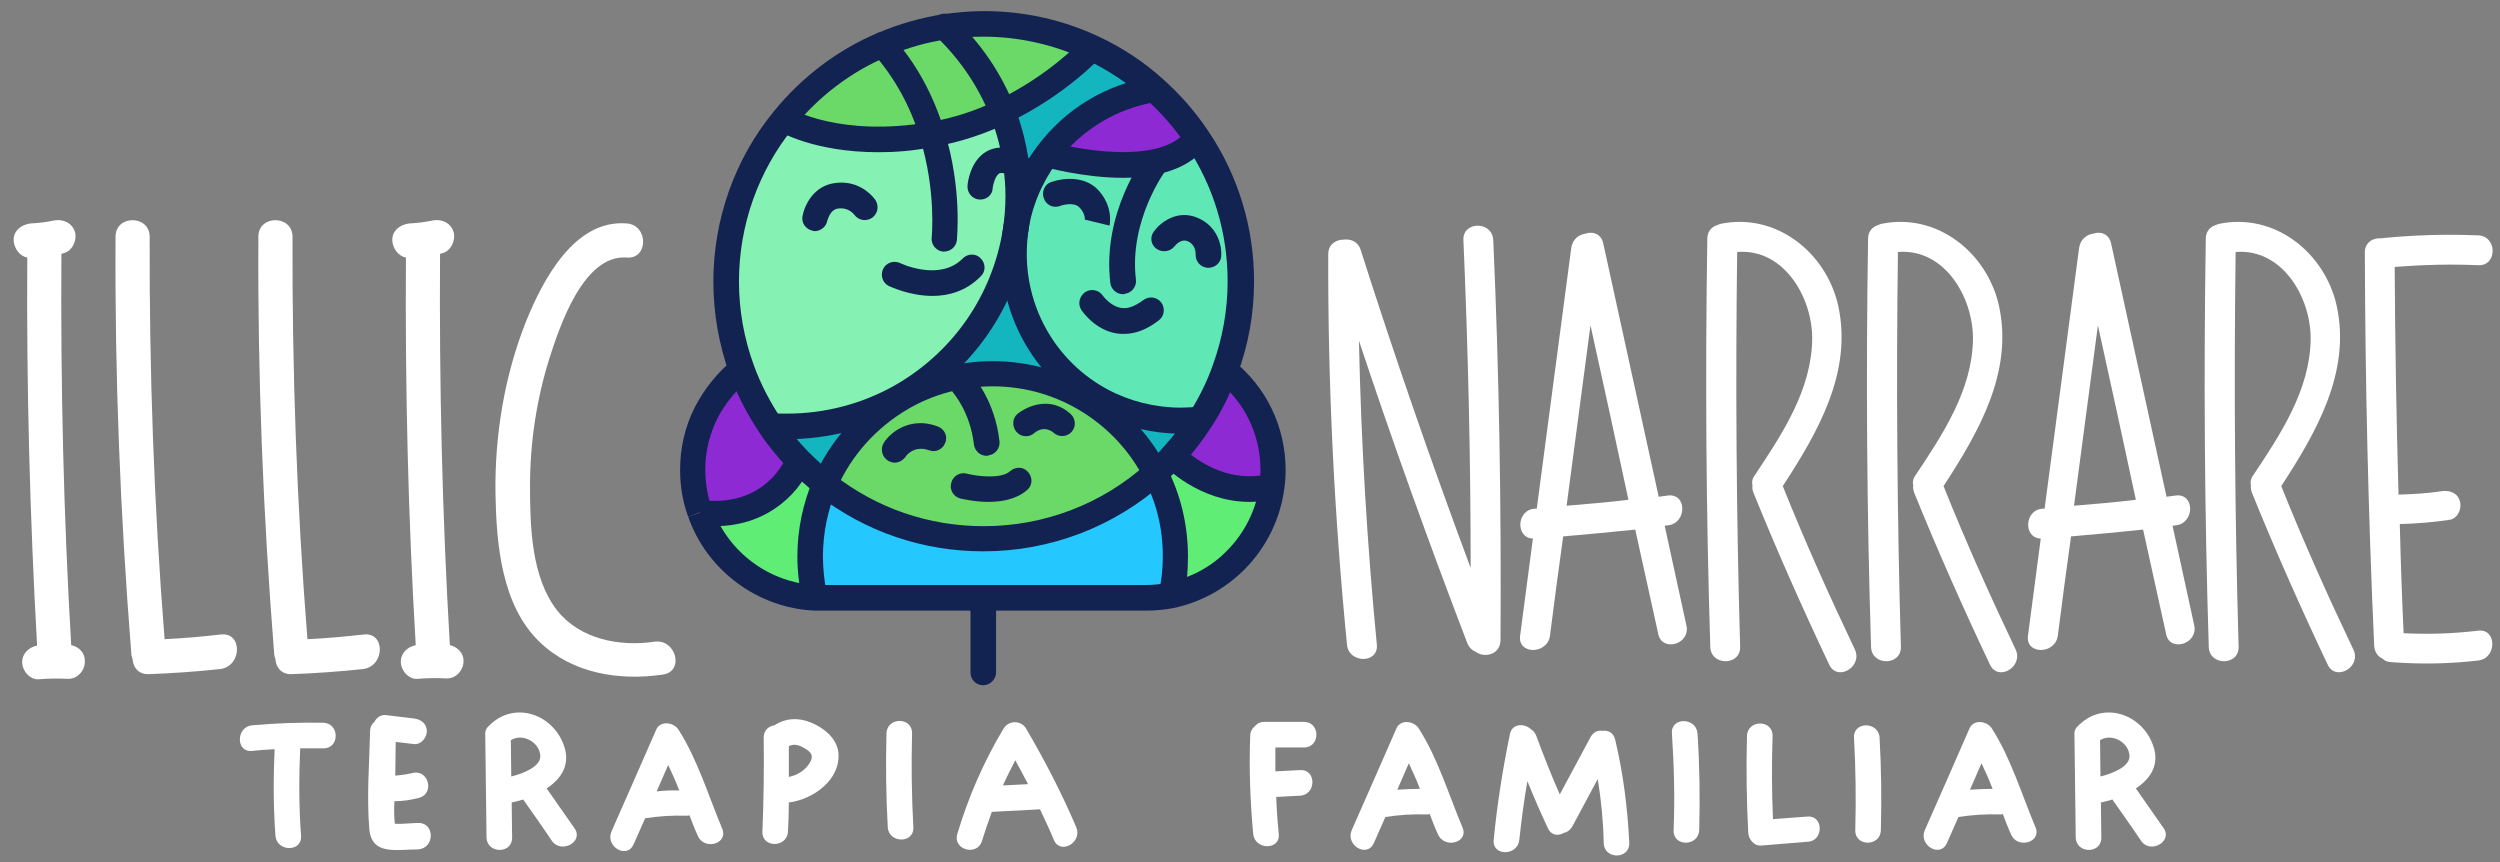 <?xml version="1.0" encoding="utf-8"?>
<!-- Generator: Adobe Illustrator 21.0.2, SVG Export Plug-In . SVG Version: 6.00 Build 0)  -->
<svg version="1.1" xmlns="http://www.w3.org/2000/svg" xmlns:xlink="http://www.w3.org/1999/xlink" x="0px" y="0px"
	 viewBox="0 0 586.3 202.2" style="enable-background:new 0 0 586.3 202.2;" xml:space="preserve">
<rect x="0" y="0" width="586.3" height="202.2" fill="#808080" stroke="none"/>
<style type="text/css">
	.st0{fill:none;stroke:#231F20;stroke-miterlimit:10;}
	.st1{fill:#FFFFFF;}
	.st2{fill:#8D2AD4;}
	.st3{fill:#5FED76;}
	.st4{fill:#5FE8B5;}
	.st5{fill:#13B6BE;}
	.st6{fill:#25C8FE;}
	.st7{fill:#6AD968;}
	.st8{fill:#85F1B2;}
	.st9{fill:#122251;}
</style>
<g id="Layer_4">
</g>
<g id="Layer_5">
	<g>
		<g>
			<g>
				<g>
					<path class="st0" d="M389.8,138.3"/>
				</g>
			</g>
			<g>
				<g>
					<g>
						<path class="st1" d="M350.2,56.3c-0.2-4.5-7.2-4.5-7,0c1.1,25.6,1.7,51.3,1.7,76.9c-9.2-24.7-17.8-49.5-25.8-74.6
							c-0.6-2-2.4-2.6-4-2.4c-1.8,0-3.6,1.1-3.6,3.4c-0.1,30.6,1.4,61.2,4.4,91.6c0.4,4.4,7.4,4.5,7,0c-2.3-23.7-3.7-47.5-4.2-71.3
							c7.9,23.8,16.4,47.4,25.4,70.9c0.4,1,1.1,1.7,1.9,2c2,1.6,5.8,0.8,5.9-2.6C352.1,119,351.6,87.7,350.2,56.3z"/>
						<path class="st1" d="M395.5,146.7c-1.7-7.8-3.4-15.6-5.1-23.4c0.3,0,0.5-0.1,0.8-0.1c4.4-0.5,4.5-7.5,0-7
							c-0.7,0.1-1.5,0.2-2.2,0.3c-4.3-19.8-8.7-39.6-13-59.4c-0.5-2.3-2.5-2.9-4.2-2.3c-1.5,0.2-3,1.3-3.3,3.3
							c-2.7,20.4-5.4,40.8-8.1,61.2c-0.2,0-0.3,0-0.5,0c-4.3,0.3-4.5,6.9-0.4,7c-1,7.6-2,15.2-3,22.8c-0.6,4.5,6.4,4.4,7,0
							c1-7.8,2-15.5,3.1-23.3c5.7-0.5,11.3-1,16.9-1.6c1.8,8.2,3.6,16.3,5.4,24.5C389.8,153,396.5,151.1,395.5,146.7z M367.4,118.6
							c1.9-14.1,3.7-28.2,5.6-42.3c3,13.6,6,27.3,8.9,40.9C377.1,117.8,372.3,118.2,367.4,118.6z"/>
						<path class="st1" d="M514.6,146.7c-1.7-7.8-3.4-15.6-5.1-23.4c0.3,0,0.5-0.1,0.8-0.1c4.4-0.5,4.5-7.5,0-7
							c-0.7,0.1-1.5,0.2-2.2,0.3c-4.3-19.8-8.7-39.6-13-59.4c-0.5-2.3-2.5-2.9-4.2-2.3c-1.5,0.2-3,1.3-3.3,3.3
							c-2.7,20.4-5.4,40.8-8.1,61.2c-0.2,0-0.3,0-0.5,0c-4.3,0.3-4.5,6.9-0.4,7c-1,7.6-2,15.2-3,22.8c-0.6,4.5,6.4,4.4,7,0
							c1-7.8,2-15.5,3.1-23.3c5.7-0.5,11.3-1,16.9-1.6c1.8,8.2,3.6,16.3,5.4,24.5C508.8,153,515.5,151.1,514.6,146.7z M486.4,118.6
							c1.9-14.1,3.7-28.2,5.6-42.3c3,13.6,6,27.3,8.9,40.9C496.1,117.8,491.3,118.2,486.4,118.6z"/>
						<path class="st1" d="M435,152.3c-6-12.6-11.7-25.3-16.9-38.3c8.2-12.6,16.4-26.7,13-42.3c-2.8-12.5-14.6-21.9-27.6-19.2
							c-0.3,0.1-0.6,0.2-0.8,0.3c-1.3,0.4-2.3,1.5-2.3,3.2c-0.5,31.9-0.3,63.8,0.7,95.7c0.1,4.5,7.1,4.5,7,0
							c-0.9-30.9-1.1-61.8-0.7-92.6c10.8-0.9,17.6,10.4,17.6,20.3c-0.1,12-7.1,22.5-13.5,32.1c-0.6,0.8-0.7,1.7-0.5,2.4
							c-0.1,0.5,0,1,0.2,1.6c5.5,13.6,11.5,27.1,17.8,40.4C430.9,159.9,436.9,156.4,435,152.3z"/>
						<path class="st1" d="M472.7,152.3c-6-12.6-11.7-25.3-16.9-38.3c8.2-12.6,16.4-26.7,13-42.3c-2.8-12.5-14.6-21.9-27.6-19.2
							c-0.3,0.1-0.6,0.2-0.8,0.3c-1.3,0.4-2.3,1.5-2.3,3.2c-0.5,31.9-0.3,63.8,0.7,95.7c0.1,4.5,7.1,4.5,7,0
							c-0.9-30.9-1.1-61.8-0.7-92.6c10.8-0.9,17.6,10.4,17.6,20.3c-0.1,12-7.1,22.5-13.5,32.1c-0.6,0.8-0.7,1.7-0.5,2.4
							c-0.1,0.5,0,1,0.2,1.6c5.5,13.6,11.5,27.1,17.8,40.4C468.6,159.9,474.6,156.4,472.7,152.3z"/>
						<path class="st1" d="M551.9,152.3c-6-12.6-11.7-25.3-16.9-38.3c8.2-12.6,16.4-26.7,13-42.3c-2.8-12.5-14.6-21.9-27.6-19.2
							c-0.3,0.1-0.6,0.2-0.8,0.3c-1.3,0.4-2.3,1.5-2.3,3.2c-0.5,31.9-0.3,63.8,0.7,95.7c0.1,4.5,7.1,4.5,7,0
							c-0.9-30.9-1.1-61.8-0.7-92.6c10.8-0.9,17.6,10.4,17.6,20.3c-0.1,12-7.1,22.5-13.5,32.1c-0.6,0.8-0.7,1.7-0.5,2.4
							c-0.1,0.5,0,1,0.2,1.6c5.5,13.6,11.5,27.1,17.8,40.4C547.8,159.9,553.9,156.4,551.9,152.3z"/>
						<path class="st1" d="M581.2,147.9c-5.8,0.7-11.7,0.9-17.5,0.6c-0.4-8.5-0.7-17.1-0.9-25.6c3.9-0.1,7.8-0.4,11.7-1
							c1.9-0.3,2.9-2.6,2.4-4.3c-0.5-2-2.4-2.7-4.3-2.4c-3.3,0.5-6.7,0.7-10.1,0.8c-0.5-17.8-0.8-35.6-0.9-53.4
							c6.5-0.5,13-0.7,19.6-0.4c4.5,0.2,4.5-6.8,0-7c-7.4-0.3-14.7-0.1-22,0.6c-0.2,0-0.5,0.1-0.7,0.1c-1.9-0.2-3.9,0.9-3.9,3.3
							c0.1,30.8,0.8,61.6,2.2,92.3c0.1,1.5,0.9,2.5,2,3c0.5,0.5,1.2,0.8,2.1,0.8c6.8,0.5,13.6,0.4,20.3-0.4
							C585.6,154.4,585.6,147.4,581.2,147.9z"/>
					</g>
					<g>
						<path class="st1" d="M16.7,151.3c-1.8-30.6-2.5-61.2-2.3-91.8c0.1,0,0.3,0,0.4-0.1c2.1-0.4,3.3-3,2.8-4.9
							c-0.6-2.2-2.8-3.2-4.9-2.8c-1.9,0.4-3.5,0.6-5.5,0.7c-2.1,0.2-4.1,1.7-4,4c0.1,1.8,1.4,3.7,3.2,4C6.2,90.8,7,121.1,8.7,151.4
							c-1.9,0.4-3.5,1.8-3.5,3.9c0,2,1.8,4.2,4,4c2.2-0.2,4.5-0.2,6.7-0.1c2.2,0.1,4-1.9,4-4C20,153.2,18.6,151.7,16.7,151.3z"/>
						<path class="st1" d="M105.5,151.3c-1.8-30.6-2.5-61.2-2.3-91.8c0.1,0,0.3,0,0.4-0.1c2.1-0.4,3.3-3,2.8-4.9
							c-0.6-2.2-2.8-3.2-4.9-2.8c-1.9,0.4-3.5,0.6-5.5,0.7c-2.1,0.2-4.1,1.7-4,4c0.1,1.8,1.4,3.7,3.2,4c-0.2,30.3,0.5,60.7,2.3,90.9
							c-1.9,0.4-3.5,1.8-3.5,3.9c0,2,1.8,4.2,4,4c2.2-0.2,4.5-0.2,6.7-0.1c2.2,0.1,4-1.9,4-4C108.8,153.2,107.3,151.7,105.5,151.3z"
							/>
						<path class="st1" d="M51.8,148.8c-4.4,0.5-8.8,0.9-13.2,1.1C36.1,118.5,35,87,35.1,55.5c0-5.1-8-5.2-8,0
							c-0.2,32.6,1.1,65.2,3.7,97.8c0,0.5,0.2,0.9,0.3,1.3c0.1,1.9,1.4,3.6,3.8,3.5c5.6-0.2,11.2-0.6,16.8-1.2
							C56.8,156.2,56.9,148.2,51.8,148.8z"/>
						<path class="st1" d="M85.3,148.8c-4.4,0.5-8.8,0.9-13.2,1.1c-2.5-31.4-3.6-62.9-3.5-94.4c0-5.1-8-5.2-8,0
							c-0.2,32.6,1.1,65.2,3.7,97.8c0,0.5,0.2,0.9,0.3,1.3c0.1,1.9,1.4,3.6,3.8,3.5c5.6-0.2,11.2-0.6,16.8-1.2
							C90.3,156.2,90.4,148.2,85.3,148.8z"/>
						<path class="st1" d="M153.4,150.5c-8.1,1.2-17.4-0.6-22.7-7.3c-6.1-7.7-6.4-19.8-6.4-29.2c0-10.1,1.5-20.2,4.5-29.8
							c2.4-7.5,8-24.6,18.2-23.8c5.1,0.4,5.1-7.6,0-8c-12.3-1-19.7,13.3-23.6,22.9c-5.1,12.8-7.4,26.8-7.2,40.5
							c0.2,11.7,1.4,26.2,10.4,34.8c7.7,7.4,18.7,9.1,28.9,7.6C160.6,157.4,158.5,149.7,153.4,150.5z"/>
					</g>
				</g>
				<g>
					<g id="XMLID_1_">
						<g>
							<g>
								<path class="st2" d="M298.7,110.2c0,1.3-0.1,2.6-0.3,3.8c-13.6,3.3-23.5-7.2-23.5-7.2c2.4-2.6,4.6-5.4,6.5-8.4
									c2.3-3.7,4.3-7.6,5.8-11.7h0C294.2,92.2,298.7,100.8,298.7,110.2z"/>
							</g>
							<g>
								<path class="st3" d="M275,106.9c0,0,9.8,10.5,23.5,7.2c-0.9,6.7-4,12.8-8.6,17.4c-4.1,4.1-9.3,7-15.1,8.2
									c0.7-3.1,1-5.7,1-9.1c0-7.1-1.7-13.8-4.8-19.7C272.3,109.6,273.7,108.3,275,106.9z"/>
							</g>
							<g>
								<path class="st4" d="M271.2,38c3.9-0.9,7.4-2.5,9.6-5.5c6.4,9.6,10.2,21.1,10.2,33.5c0,7.3-1.3,14.3-3.7,20.8
									c-1.5,4.2-3.5,8.1-5.8,11.7l-0.1-0.1c-1.5,0.2-2.9,0.2-4.4,0.2c-6.7,0-13.1-1.7-18.6-4.7c-12.2-6.6-20.4-19.5-20.4-34.4
									c0-1.8,0.1-3.6,0.4-5.4c0.9-6.7,3.5-12.8,7.4-18C245.6,36.2,260.1,40.4,271.2,38z"/>
							</g>
							<g>
								<path class="st5" d="M281.3,98.4l0.1,0.1c-1.9,3-4.1,5.8-6.5,8.4c-1.3,1.4-2.6,2.7-4,4c-3.5-6.7-8.6-12.3-15-16.4l2.3-0.5
									c5.5,3,11.9,4.7,18.6,4.7C278.4,98.7,279.8,98.6,281.3,98.4z"/>
							</g>
							<g>
								<path class="st6" d="M275.7,130.6c0,3.3-0.2,6-1,9.1c-2,0.4-4,0.6-6.1,0.6h-76.2c-0.4,0-0.9,0-1.3,0
									c-0.7-3.1-1.1-6.3-1.1-9.7c0-6,1.2-11.8,3.5-16.9c10.2,8,23.1,12.7,37,12.7c15.5,0,29.6-5.8,40.3-15.5
									C274,116.8,275.7,123.5,275.7,130.6z"/>
							</g>
							<g>
								<path class="st2" d="M270.8,21c3.8,3.4,7.2,7.2,10,11.5c-2.2,3-5.7,4.7-9.6,5.5c-11,2.4-25.6-1.8-25.6-1.8
									C251.5,28.2,260.5,22.6,270.8,21z"/>
							</g>
							<g>
								<path class="st7" d="M256,94.5c6.3,4.1,11.5,9.7,15,16.4c-10.7,9.6-24.8,15.5-40.3,15.5c-14,0-26.8-4.7-37-12.7
									c3.7-8.5,10-15.6,18-20.2c6.3-3.6,13.6-5.7,21.3-5.7C241.4,87.8,249.3,90.2,256,94.5z"/>
							</g>
							<g>
								<path class="st5" d="M258.2,93.9l-2.3,0.5c-6.7-4.3-14.6-6.7-23.1-6.7c-7.8,0-15,2.1-21.3,5.7l-0.3-0.5
									c14.1-8,24.2-22.1,26.8-38.8h0c-0.2,1.8-0.4,3.6-0.4,5.4C237.8,74.4,246.1,87.3,258.2,93.9z"/>
							</g>
							<g>
								<path class="st5" d="M238.3,38.5c-0.6-4.2-1.6-8.3-3.2-12.2c13.1-6.2,21-14.9,21-14.9c5.4,2.5,10.3,5.8,14.7,9.7
									c-10.3,1.6-19.3,7.2-25.2,15.2c-3.9,5.1-6.5,11.3-7.4,18h0c0.4-2.7,0.6-5.5,0.6-8.4C238.8,43.3,238.6,40.9,238.3,38.5z"/>
							</g>
							<g>
								<path class="st7" d="M256.1,11.3c0,0-7.9,8.7-21,14.9c-2.9-7.6-7.6-14.4-13.4-20c2.9-0.4,5.8-0.6,8.9-0.6
									C239.7,5.7,248.4,7.7,256.1,11.3z"/>
							</g>
							<g>
								<path class="st8" d="M218.7,31.6c6.1-1.1,11.7-3,16.5-5.4c1.5,3.9,2.6,8,3.2,12.2c0.3,2.4,0.5,4.8,0.5,7.3
									c0,2.9-0.2,5.7-0.6,8.4C235.6,70.8,225.4,85,211.3,93c-7.9,4.5-17,7-26.7,7c-1.3,0-2.6,0-3.8-0.1l-0.1,0
									c-2.8-4.1-5.1-8.5-6.8-13.2c-2.4-6.5-3.7-13.5-3.7-20.8c0-14.4,5.1-27.6,13.5-38C183.7,28,196.1,35.5,218.7,31.6z"/>
							</g>
							<g>
								<path class="st7" d="M221.7,6.3c5.9,5.5,10.5,12.3,13.4,20c-4.8,2.3-10.4,4.3-16.5,5.4c-2.1-6.9-5.7-14.4-11.7-21.2
									C211.6,8.5,216.6,7.1,221.7,6.3z"/>
							</g>
							<g>
								<path class="st5" d="M211.3,93l0.3,0.5c-8,4.6-14.3,11.7-18,20.2c-2.2-1.7-4.3-3.6-6.3-5.6c-2.4-2.5-4.6-5.2-6.6-8.1l0.1,0
									c1.3,0.1,2.5,0.1,3.8,0.1C194.3,100,203.4,97.4,211.3,93z"/>
							</g>
							<g>
								<path class="st7" d="M207,10.4c6,6.7,9.6,14.2,11.7,21.2c-22.6,3.9-34.9-3.6-34.9-3.6C189.9,20.4,197.9,14.3,207,10.4z"/>
							</g>
							<g>
								<path class="st3" d="M190.1,130.6c0,3.3,0.4,6.6,1.1,9.7c-12.4-0.6-23-8.8-26.9-20c17.8,2,23-12.2,23-12.2
									c1.9,2,4,3.9,6.3,5.6C191.3,118.8,190.1,124.5,190.1,130.6z"/>
							</g>
							<g>
								<path class="st2" d="M180.7,99.9c2,2.9,4.2,5.6,6.6,8.1c0,0-5.2,14.3-23,12.2h0c-1.1-3.1-1.7-6.5-1.7-10
									c0-4.8,1.1-9.2,3.1-13.2c2-4,4.8-7.5,8.3-10.3C175.6,91.4,177.9,95.9,180.7,99.9z"/>
							</g>
						</g>
						<g>
							<g>
								<path class="st9" d="M230.6,129.3c-14.2,0-27.7-4.6-38.9-13.3c-2.3-1.8-4.5-3.8-6.6-5.9c-2.5-2.6-4.9-5.5-6.9-8.5
									c-2.9-4.3-5.3-9-7.1-13.8c-2.5-7-3.8-14.3-3.8-21.8c0-14.5,5-28.7,14.2-39.9c6.5-8,14.9-14.4,24.4-18.4
									c5-2.1,10.2-3.6,15.5-4.4c3.1-0.4,6.2-0.7,9.3-0.7c9.4,0,18.4,2,26.8,5.9c5.6,2.6,10.8,6,15.4,10.2c4,3.6,7.5,7.6,10.5,12.1
									l0,0c7,10.4,10.7,22.6,10.7,35.2c0,7.5-1.3,14.8-3.9,21.8c-1.6,4.3-3.6,8.5-6.1,12.3c-2,3.1-4.3,6.1-6.8,8.8
									c-1.3,1.4-2.7,2.9-4.3,4.2C261.3,123.6,246.2,129.3,230.6,129.3z M230.6,8.6c-2.8,0-5.6,0.2-8.4,0.6c-4.8,0.7-9.5,2-14,4
									c-8.6,3.6-16.2,9.4-22.1,16.7c-8.3,10.2-12.8,23-12.8,36.1c0,6.8,1.2,13.4,3.5,19.7c1.6,4.4,3.8,8.6,6.4,12.5
									c1.8,2.7,4,5.3,6.3,7.7c1.9,1.9,3.9,3.7,6,5.4c10.1,7.9,22.3,12.1,35.2,12.1c14.2,0,27.8-5.2,38.3-14.7
									c1.4-1.2,2.7-2.5,3.8-3.8c2.3-2.5,4.3-5.1,6.1-8c2.2-3.5,4.1-7.2,5.5-11.2c2.3-6.3,3.5-13,3.5-19.7
									c0-11.4-3.3-22.4-9.7-31.9l0,0c-2.7-4-5.9-7.7-9.5-10.9c-4.2-3.7-8.9-6.8-13.9-9.2C247.2,10.5,239.1,8.6,230.6,8.6z"/>
							</g>
							<g>
								<path class="st9" d="M161.4,121.2c-1.3-3.5-1.9-7.2-1.9-11c0-5.1,1.1-10,3.4-14.6c2.2-4.3,5.3-8.2,9.1-11.3l3.7,4.7
									c-3.1,2.5-5.7,5.7-7.5,9.2c-1.8,3.7-2.8,7.7-2.8,11.9c0,3.1,0.5,6.1,1.5,9L161.4,121.2z"/>
							</g>
							<g>
								<path class="st9" d="M268.7,143.2h-76.2c-0.5,0-1,0-1.5,0c-13.3-0.6-25.2-9.4-29.6-22l5.7-2c3.6,10.3,13.4,17.5,24.2,18
									c0.4,0,0.8,0,1.2,0h76.2c1.8,0,3.7-0.2,5.4-0.6c5.1-1.1,9.9-3.6,13.6-7.4c4.2-4.2,7-9.8,7.7-15.6c0.2-1.1,0.2-2.2,0.2-3.4
									c0-8.3-3.7-16-10.3-21.1l3.7-4.7c8,6.3,12.5,15.7,12.5,25.9c0,1.5-0.1,2.9-0.3,4.2c-0.9,7.1-4.2,13.9-9.4,19.1
									c-4.6,4.6-10.4,7.7-16.6,9C273.2,143,270.9,143.2,268.7,143.2z"/>
							</g>
							<g>
								<path class="st9" d="M221.4,59c-0.1,0-0.2,0-0.3,0c-1.6-0.2-2.8-1.7-2.6-3.3c0-0.1,1.1-10.8-2.7-23.2
									c-2.3-7.7-6.1-14.4-11-20c-1.1-1.2-1-3.1,0.2-4.2c1.2-1.1,3.1-1,4.2,0.2c5.6,6.2,9.7,13.7,12.3,22.3
									c4.2,13.6,2.9,25.1,2.9,25.6C224.2,57.9,222.9,59,221.4,59z"/>
							</g>
							<g>
								<path class="st9" d="M206,35.7c-15.1,0-23.4-4.9-23.8-5.2l3.1-5.1l-1.6,2.6l1.6-2.6c0.1,0.1,11.8,6.9,32.9,3.2
									c5.3-0.9,10.6-2.6,15.7-5.1c12.3-5.9,20-14.2,20-14.3l4.4,4c-0.3,0.4-8.5,9.2-21.9,15.6c-5.6,2.7-11.5,4.6-17.3,5.6
									C214.3,35.4,209.9,35.7,206,35.7z"/>
							</g>
							<g>
								<path class="st9" d="M184.6,103c-1.4,0-2.8,0-4-0.1c-1.7-0.1-2.9-1.6-2.8-3.2c0.1-1.7,1.5-2.9,3.2-2.8
									c1.1,0.1,2.4,0.1,3.6,0.1c8.9,0,17.6-2.3,25.2-6.6c13.7-7.8,22.9-21.1,25.4-36.6c0.4-2.6,0.6-5.3,0.6-7.9
									c0-2.3-0.2-4.6-0.5-6.9c-0.5-3.9-1.5-7.8-3-11.5c-2.7-7-7.1-13.5-12.6-18.8l-0.2-0.2c-1.2-1-1.4-2.8-0.4-4.1
									c1-1.3,2.9-1.6,4.2-0.6c0.1,0,0.1,0.1,0.2,0.2l0.1,0.1C230,10,234.9,17.3,238,25.2c1.6,4.2,2.7,8.5,3.3,12.9
									c0.3,2.6,0.5,5.2,0.5,7.7c0,3-0.2,5.9-0.7,8.9c-2.7,17.3-13,32.2-28.3,40.9C204.2,100.4,194.5,103,184.6,103z M219.6,8.4
									C219.6,8.4,219.6,8.4,219.6,8.4L219.6,8.4z"/>
							</g>
							<g>
								<path class="st9" d="M276.9,101.7c-7,0-13.9-1.8-20.1-5.1c-13.6-7.4-22-21.6-22-37c0-1.9,0.1-3.9,0.4-5.8
									c1-7,3.7-13.7,8-19.4c6.6-8.9,16.3-14.7,27.1-16.4c1.6-0.3,3.2,0.9,3.4,2.5c0.3,1.6-0.9,3.2-2.5,3.4
									c-9.3,1.5-17.6,6.5-23.3,14.1c-3.6,4.9-6,10.6-6.8,16.6c-0.2,1.7-0.3,3.3-0.3,5c0,13.2,7.2,25.4,18.9,31.7
									c5.2,2.8,11.2,4.3,17.2,4.3c1.4,0,2.8-0.1,4.1-0.2c1.6-0.2,3.1,1,3.3,2.7c0.2,1.6-1,3.1-2.7,3.3
									C280.1,101.6,278.5,101.7,276.9,101.7z"/>
							</g>
							<g>
								<path class="st9" d="M188.9,142.2l-0.5-0.6l-0.2-0.8c-0.8-3.4-1.2-6.9-1.2-10.3c0-6.3,1.3-12.4,3.7-18.1
									c3.9-9,10.7-16.7,19.3-21.6c6.9-4,14.8-6.1,22.8-6.1c8.8,0,17.3,2.5,24.7,7.2c6.8,4.4,12.3,10.4,16,17.5
									c3.4,6.5,5.1,13.8,5.1,21.1c0,3.7-0.3,6.5-1,9.7l-5.8-1.4c0.6-2.8,0.9-5.1,0.9-8.4c0-6.5-1.5-12.6-4.5-18.3
									c-3.2-6.2-8-11.4-13.9-15.2c-6.4-4.1-13.8-6.3-21.5-6.3c-7,0-13.8,1.8-19.8,5.3c-7.4,4.3-13.4,10.9-16.8,18.8
									c-2.1,5-3.2,10.3-3.2,15.8c0,2.8,0.3,5.5,0.8,8.2l0.2,0.3l0,1.2h-3L188.9,142.2z"/>
							</g>
							<g>
								<path class="st9" d="M293,117.7c-11.8,0-19.9-8.4-20.2-8.8l4.4-4.1c0.4,0.4,8.9,9.2,20.6,6.3l0.3-0.1l1.3,5.9l-0.3,0.1
									C297,117.5,294.9,117.7,293,117.7z"/>
							</g>
							<g>
								<path class="st9" d="M167.6,123.4c-1.2,0-2.4-0.1-3.7-0.2l0.3-2.9l0-3l0.4,0c15.1,1.7,19.7-9.8,19.9-10.3l5.6,2.1
									C188.2,114.3,181.1,123.4,167.6,123.4z"/>
							</g>
							<g>
								<path class="st9" d="M263.4,41.7c-9.4,0-18.2-2.5-18.7-2.6l1.6-5.8c0.1,0,14,3.9,24.2,1.7c3.6-0.8,6.3-2.3,7.8-4.4
									c0.1-0.2,0.3-0.4,0.4-0.6l5.1,3.1c-0.2,0.4-0.4,0.7-0.7,1c-2.5,3.3-6.3,5.6-11.4,6.7C269.1,41.5,266.3,41.7,263.4,41.7z"/>
							</g>
							<g>
								<path class="st9" d="M263.4,69c-1.5,0-2.8-1.1-3-2.6c-2-16.5,7.9-29.6,8.3-30.2c1-1.3,2.9-1.6,4.2-0.6
									c1.3,1,1.6,2.9,0.6,4.2l0,0c-0.1,0.1-8.8,11.8-7.1,25.8c0.2,1.6-1,3.1-2.6,3.3C263.7,69,263.5,69,263.4,69z"/>
							</g>
							<g>
								<path class="st9" d="M283.4,62.8c-0.1,0-0.2,0-0.2,0c-1.7-0.1-2.9-1.6-2.8-3.2c0-0.3,0-2.2-1.8-3c-1.6-0.7-2.8,0.8-3.1,1.1
									c-1,1.3-2.8,1.6-4.2,0.7s-1.7-2.8-0.7-4.1c1.4-2,5.4-5.3,10.3-3.2c4.7,2,5.7,6.6,5.5,9C286.3,61.6,285,62.8,283.4,62.8z"/>
							</g>
							<g>
								<path class="st9" d="M260.2,52.9l-5.8-1.4l0,0.1c0-0.1,0.2-1.5-1.3-3c-1.2-1.2-3.7-0.6-4.5-0.3c-1.5,0.6-3.3-0.2-3.8-1.8
									c-0.6-1.5,0.2-3.3,1.7-3.8c2.5-0.9,7.6-1.6,10.9,1.7C261.1,48.3,260.3,52.4,260.2,52.9z"/>
							</g>
							<g>
								<path class="st9" d="M263.7,78.3c-0.6,0-1.2,0-1.8-0.1c-5.1-0.8-8-5.1-8.3-5.5c-0.9-1.4-0.5-3.2,0.9-4.2
									c1.4-0.9,3.2-0.5,4.1,0.8c0.1,0.1,1.8,2.5,4.3,2.9c1.6,0.3,3.3-0.4,5.2-1.8c1.3-1,3.2-0.8,4.2,0.5c1,1.3,0.8,3.2-0.5,4.2
									C269.1,77.2,266.4,78.3,263.7,78.3z"/>
							</g>
							<g>
								<path class="st9" d="M191.1,54.2c-0.2,0-0.4,0-0.5-0.1c-1.6-0.3-2.7-1.8-2.4-3.4c0.5-2.6,2.6-7.2,7.8-7.8
									c4.9-0.6,8.1,2.3,9.3,4c0.9,1.4,0.6,3.2-0.8,4.2c-1.4,0.9-3.2,0.6-4.2-0.8c-0.1-0.1-1.3-1.7-3.7-1.4c-2,0.2-2.5,2.8-2.6,2.9
									C193.8,53.1,192.5,54.2,191.1,54.2z"/>
							</g>
							<g>
								<path class="st9" d="M229.9,46.8c-0.1,0-0.2,0-0.2,0c-1.7-0.1-2.9-1.6-2.8-3.2c0-0.6,0.6-5.9,4.5-8.1
									c1.6-0.9,4.3-1.6,8.2,0.3c0.2,0.1,0.3,0.2,0.5,0.3l0.1,0.1c1.5,0.8,2,2.6,1.2,4.1c-0.8,1.5-2.6,2-4.1,1.2l-0.1-0.1
									c-0.1,0-0.1-0.1-0.2-0.1l-0.1-0.1c-1.2-0.6-2.1-0.8-2.6-0.5c-0.8,0.5-1.4,2.4-1.5,3.4C232.8,45.6,231.5,46.8,229.9,46.8z"/>
							</g>
							<g>
								<path class="st9" d="M218.7,69.4c-5.4,0-9.9-2.2-10.2-2.3c-1.5-0.7-2.1-2.5-1.4-4c0.7-1.5,2.5-2.1,4-1.4
									c0.2,0.1,9.3,4.4,14.7-1.1c1.2-1.2,3.1-1.2,4.2,0c1.2,1.2,1.2,3.1,0,4.2C226.6,68.3,222.4,69.4,218.7,69.4z"/>
							</g>
							<g>
								<path class="st9" d="M209.8,108.5c-0.6,0-1.1-0.2-1.6-0.5c-1.4-0.9-1.8-2.8-0.9-4.2c1.5-2.4,6.2-6.2,12.6-3.8
									c1.6,0.6,2.4,2.3,1.8,3.8c-0.6,1.6-2.3,2.4-3.8,1.8c-3.6-1.3-5.5,1.4-5.5,1.5C211.7,108,210.8,108.5,209.8,108.5z"/>
							</g>
							<g>
								<path class="st9" d="M231.4,106.9c-1.5,0-2.8-1.1-3-2.7c-0.9-7.6-4.7-11.8-4.7-11.9c-1.1-1.2-1-3.1,0.2-4.2
									c1.2-1.1,3.1-1.1,4.2,0.1c0.2,0.2,5.2,5.6,6.3,15.3c0.2,1.6-1,3.1-2.6,3.3C231.7,106.9,231.5,106.9,231.4,106.9z"/>
							</g>
							<g>
								<path class="st9" d="M240.6,102.3c-0.9,0-1.7-0.4-2.3-1.1c-1-1.3-0.9-3.2,0.4-4.2c2.3-1.8,7.7-4.2,12.4,0.1
									c1.2,1.1,1.3,3,0.2,4.2c-1.1,1.2-3,1.3-4.2,0.2c-0.2-0.2-2.2-1.9-4.6,0.1C241.9,102.1,241.3,102.3,240.6,102.3z"/>
							</g>
							<g>
								<path class="st9" d="M231.8,117.7c-3.3,0-6.1-0.7-6.6-0.8c-1.6-0.4-2.6-2.1-2.1-3.7c0.4-1.6,2.1-2.6,3.7-2.1
									c2.4,0.6,8,1.3,10.1-0.6c1.2-1.1,3.1-1.1,4.2,0.2c1.1,1.2,1.1,3.1-0.2,4.2C238.4,117.1,234.9,117.7,231.8,117.7z"/>
							</g>
							<g>
								<path class="st9" d="M230.6,160.7c-1.7,0-3-1.3-3-3v-16.3c0-1.7,1.3-3,3-3s3,1.3,3,3v16.3
									C233.6,159.3,232.2,160.7,230.6,160.7z"/>
							</g>
						</g>
					</g>
				</g>
			</g>
		</g>
		<path class="st1" d="M75.8,169.5c-5.6-0.1-11.1,0.1-16.7,0.6c-3.8,0.4-3.8,6.4,0,6c1.8-0.2,3.5-0.3,5.3-0.4
			c-0.3,6.8-0.3,13.5,0.2,20.3c0.3,3.8,6.3,3.9,6,0c-0.5-6.8-0.5-13.7-0.2-20.5c1.8,0,3.6,0,5.4,0C79.7,175.6,79.7,169.6,75.8,169.5
			z"/>
		<path class="st1" d="M98.2,193c-1.7,0-3.8,0.3-5.6,0.2c-0.2-1.7-0.2-3.5-0.1-5.3c2,0,3.9-0.3,5.8-0.8c3.7-1,2.2-6.8-1.6-5.8
			c-1.3,0.3-2.7,0.5-4,0.6c0-2.6,0.1-5.3,0.1-7.9l4.3,0.5c1.6,0.2,3-1.5,3-3c0-1.8-1.4-2.8-3-3c-2.2-0.3-4.4-0.5-6.7-0.8
			c-1.1-0.1-2.1,0.6-2.6,1.6c-0.6,0.5-1,1.2-1,2.2c-0.2,7.5-0.8,15.3-0.2,22.8c0.5,6.4,6.3,4.9,11.4,4.9C102,199,102,193,98.2,193z"
			/>
		<path class="st1" d="M134.7,194.2c-2.2-3.1-4.3-6.2-6.5-9.3c3.5-2.3,5.7-5.7,4-10.2c-2.6-7.2-11.4-10.3-17.2-4.8
			c-0.1,0.1-0.2,0.2-0.3,0.3c-0.6,0.5-1,1.2-0.9,2.2c0.1,8,0.2,16,0.3,24c0.1,3.9,6.1,3.9,6,0c0-2.7-0.1-5.5-0.1-8.2
			c0.9-0.2,1.8-0.4,2.7-0.7c2.3,3.3,4.6,6.5,6.8,9.8C131.8,200.3,137,197.3,134.7,194.2z M119.9,182.1c0-2.8-0.1-5.7-0.1-8.5
			c2.6-1.7,6.6,0.3,6.9,3.5C127,179.7,122.8,181.4,119.9,182.1z"/>
		<path class="st1" d="M507.4,194.2c-2.2-3.1-4.3-6.2-6.5-9.3c3.5-2.3,5.7-5.7,4-10.2c-2.6-7.2-11.4-10.3-17.2-4.8
			c-0.1,0.1-0.2,0.2-0.3,0.3c-0.6,0.5-1,1.2-0.9,2.2c0.1,8,0.2,16,0.3,24c0.1,3.9,6.1,3.9,6,0c0-2.7-0.1-5.5-0.1-8.2
			c0.9-0.2,1.8-0.4,2.7-0.7c2.3,3.3,4.6,6.5,6.8,9.8C504.4,200.3,509.6,197.3,507.4,194.2z M492.6,182.1c0-2.8-0.1-5.7-0.1-8.5
			c2.6-1.7,6.6,0.3,6.9,3.5C499.7,179.7,495.5,181.4,492.6,182.1z"/>
		<path class="st1" d="M169.4,194.4c-3.2-7.6-5.8-16.3-10.3-23.3c-1.1-1.7-4.2-2.2-5.2,0c-3.5,8-7,16-10.5,23.9
			c-1.5,3.5,3.6,6.6,5.2,3l2.7-6.1c3.2-0.5,6.4-0.7,9.6-0.6c0.3,0,0.6,0,0.8-0.1c0.6,1.6,1.2,3.2,1.9,4.7
			C165,199.5,170.8,198,169.4,194.4z M154,185.6c0.9-2.1,1.8-4.1,2.7-6.2c0.9,1.9,1.8,3.9,2.6,6C157.6,185.3,155.8,185.4,154,185.6z
			"/>
		<path class="st1" d="M343,194.1c-3.2-7.6-5.8-16.3-10.3-23.3c-1.1-1.7-4.2-2.2-5.2,0c-3.5,8-7,16-10.5,23.9
			c-1.5,3.5,3.6,6.6,5.2,3l2.7-6.1c3.2-0.5,6.4-0.7,9.6-0.6c0.3,0,0.6,0,0.8-0.1c0.6,1.6,1.2,3.2,1.9,4.7
			C338.7,199.2,344.5,197.6,343,194.1z M327.7,185.2c0.9-2.1,1.8-4.1,2.7-6.2c0.9,1.9,1.8,3.9,2.6,6
			C331.3,185,329.5,185.1,327.7,185.2z"/>
		<path class="st1" d="M477.4,194.1c-3.2-7.6-5.8-16.3-10.3-23.3c-1.1-1.7-4.2-2.2-5.2,0c-3.5,8-7,16-10.5,23.9
			c-1.5,3.5,3.6,6.6,5.2,3l2.7-6.1c3.2-0.5,6.4-0.7,9.6-0.6c0.3,0,0.6,0,0.8-0.1c0.6,1.6,1.2,3.2,1.9,4.7
			C473,199.2,478.8,197.6,477.4,194.1z M462,185.2c0.9-2.1,1.8-4.1,2.7-6.2c0.9,1.9,1.8,3.9,2.6,6C465.6,185,463.8,185.1,462,185.2z
			"/>
		<path class="st1" d="M196.6,176.4c-0.4-3.3-3.4-5.7-6.3-6.9c-3-1.3-6.1-1.1-8.7,0.6c-1.3,0.2-2.5,1.1-2.5,2.9
			c0.1,7.3,0,14.7-0.3,22c-0.2,3.9,5.8,3.9,6,0c0.1-2.3,0.2-4.5,0.2-6.8C190.7,187.5,197.3,182.8,196.6,176.4z M189.9,178.9
			c-1.1,1.8-2.9,2.9-4.9,3.3c0-2.4,0-4.8,0-7.2c1.2-0.7,2.6-0.2,3.7,0.5C190.3,176.4,190.9,177.3,189.9,178.9z"/>
		<path class="st1" d="M213.9,172c0.1-3.9-5.9-3.9-6,0c-0.2,7.3-0.1,14.7,0.3,22c0.2,3.8,6.2,3.9,6,0
			C213.8,186.7,213.7,179.3,213.9,172z"/>
		<path class="st1" d="M252.4,194c-3.4-8-7.4-15.7-11.8-23.2c-1.2-1.9-4-1.9-5.2,0c-4.7,7.8-8.3,16.1-10.9,24.8
			c-1.1,3.7,4.7,5.3,5.8,1.6c0.7-2.3,1.5-4.6,2.3-6.8c3.8-0.2,7.6-0.4,11.3-0.6c1.1,2.4,2.3,4.8,3.3,7.3
			C248.8,200.5,253.9,197.5,252.4,194z M235.2,184.2c0.9-2,1.9-3.9,2.9-5.9c1,1.8,2,3.7,3,5.6C239.1,184,237.1,184.1,235.2,184.2z"
			/>
		<path class="st1" d="M299.1,175.3h6.7c3.9,0,3.9-6,0-6h-9.3c-1.1,0-1.8,0.5-2.3,1.1c-0.6,0.5-1,1.2-1,2.2c-0.3,7.7,0,15.3,0.7,23
			c0.4,3.8,6.4,3.8,6,0c-0.3-2.9-0.5-5.8-0.6-8.7c1.9-0.1,3.7-0.2,5.6-0.3c3.8-0.2,3.9-6.2,0-6c-1.9,0.1-3.8,0.2-5.8,0.3
			C299.1,179.1,299.1,177.2,299.1,175.3z"/>
		<path class="st1" d="M378.8,173.5c-0.4-1.7-1.7-2.3-3-2.1c-1-0.2-2.1,0.2-2.8,1.5c-2.4,4.5-4.8,8.9-7.2,13.4
			c-2-4.5-3.8-9.1-5.5-13.7c-0.3-0.8-0.8-1.3-1.3-1.6c-1.5-1.4-4.4-1.4-4.9,1.2c-1.7,8.2-3,16.5-3.8,24.8c-0.4,3.8,5.6,3.8,6,0
			c0.5-4.6,1.1-9.2,1.9-13.8c1.5,3.7,3.1,7.4,4.8,11c0.8,1.8,2.5,1.9,3.8,1.1c0.7-0.1,1.4-0.6,1.9-1.4c2-3.7,4-7.5,6-11.2
			c0.8,4.9,1.3,9.9,1.4,15c0.1,3.9,6.1,3.9,6,0C381.7,189.5,380.7,181.5,378.8,173.5z"/>
		<path class="st1" d="M398.1,172c-0.3-3.8-6.3-3.9-6,0c0.5,7.6,0.7,15.1,0.4,22.7c-0.2,3.9,5.8,3.9,6,0
			C398.7,187.1,398.6,179.5,398.1,172z"/>
		<path class="st1" d="M423.9,191.5c-2.7,0.2-5.4,0.4-8.1,0.6c-0.3-6.5-0.3-13-0.1-19.5c0.1-3.9-5.9-3.9-6,0
			c-0.2,7.6-0.1,15.2,0.3,22.7c0.1,1.5,1.3,3.1,3,3l11-0.9C427.7,197.2,427.7,191.2,423.9,191.5z"/>
		<path class="st1" d="M440.8,173c-0.2-3.8-6.2-3.9-6,0c0.4,7.2,0.5,14.4,0.3,21.7c-0.1,3.9,5.9,3.9,6,0
			C441.3,187.4,441.2,180.2,440.8,173z"/>
	</g>
</g>
</svg>
